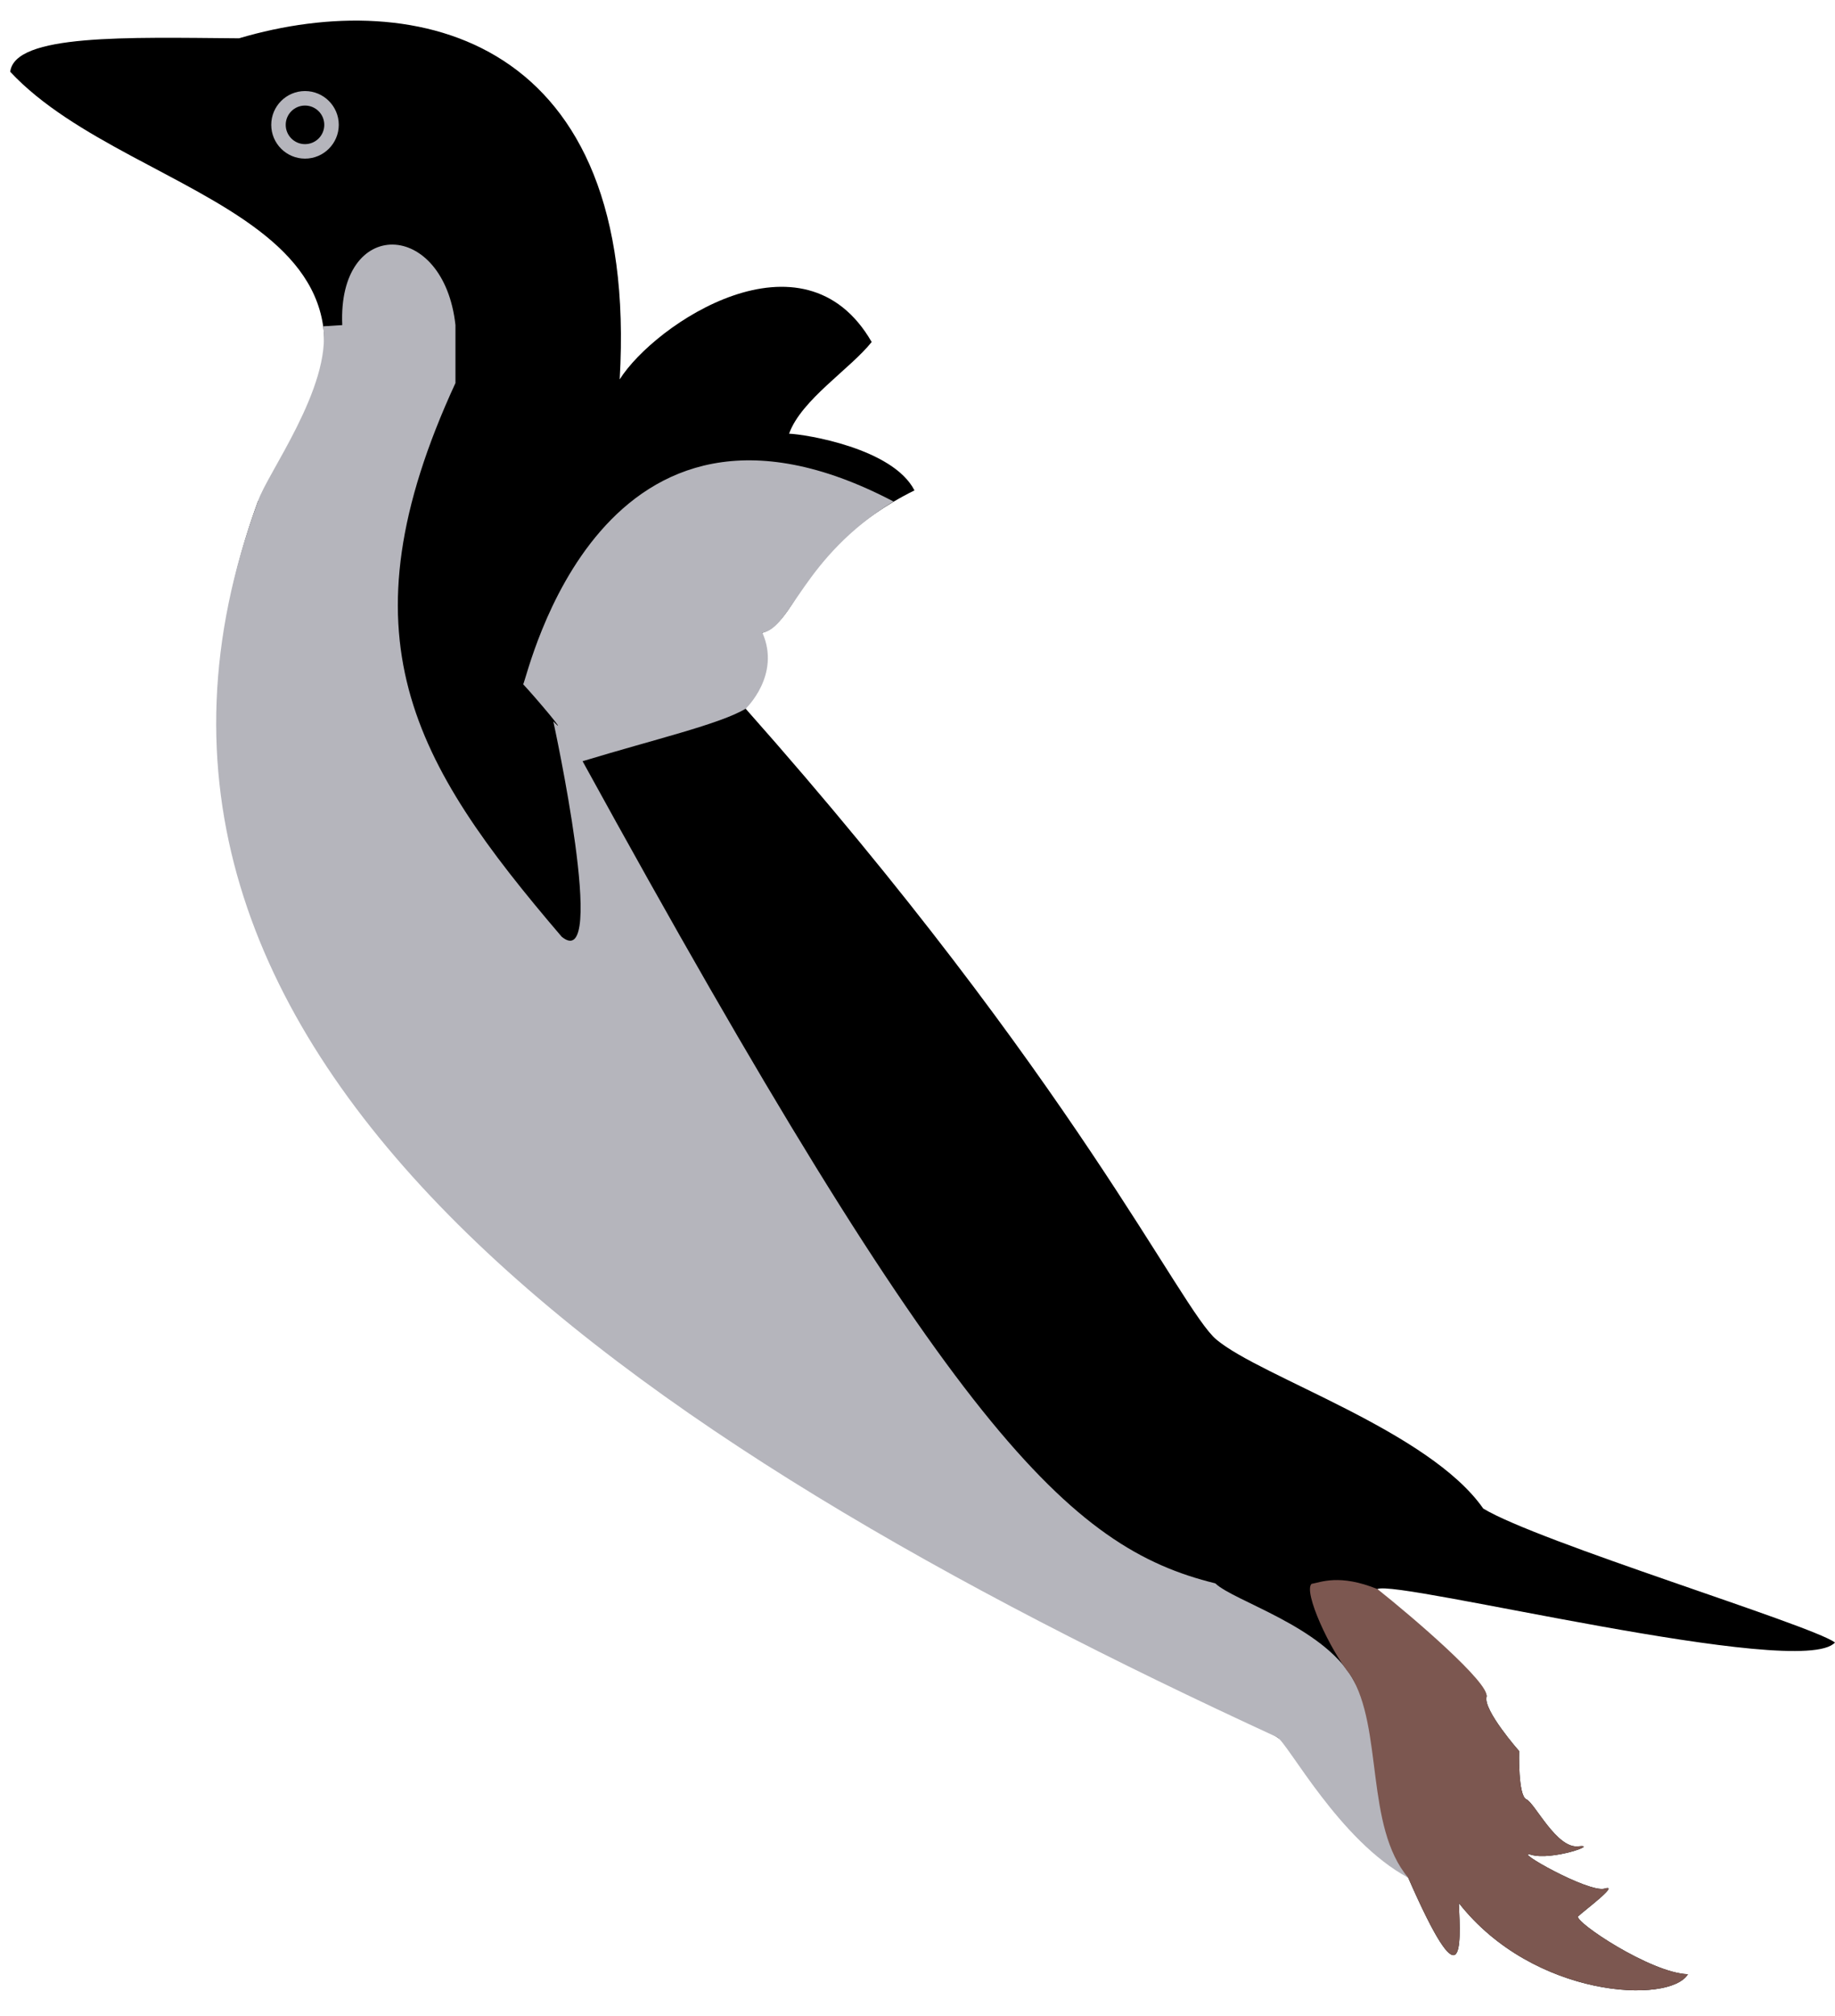<?xml version="1.0" encoding="utf-8"?>
<!-- Generator: Adobe Illustrator 16.0.0, SVG Export Plug-In . SVG Version: 6.00 Build 0)  -->
<!DOCTYPE svg PUBLIC "-//W3C//DTD SVG 1.1//EN" "http://www.w3.org/Graphics/SVG/1.1/DTD/svg11.dtd">
<svg version="1.1" id="Layer_1" xmlns="http://www.w3.org/2000/svg" xmlns:xlink="http://www.w3.org/1999/xlink" x="0px" y="0px"
	 width="157.125px" height="172.5px" viewBox="0 0 157.125 172.5" enable-background="new 0 0 157.125 172.5" xml:space="preserve">
<g>
	<path stroke="#000000" d="M89.797-167.5c-1.851,0-2.838-1.149-3.34-1.834c-0.55-0.745-0.893-1.522-0.893-2.251
		c0-0.891,0.242-1.919,0.576-2.894c0.193-0.564,0.359-1.212,0.359-1.81v-42.264c0-0.541-0.151-1.028-0.315-1.489
		c-0.315-0.88-0.512-1.736-0.512-2.543c0-0.695,0.295-0.958,0.8-1.695c0.485-0.71,1.441-1.221,3.324-1.221h13.393
		c2.701,0,5.207,0.053,7.449,0.816c2.254,0.771,4.231,1.677,5.877,3.023c1.684,1.379,3,2.951,3.916,4.84
		c0.922,1.898,1.389,3.919,1.389,6.087c0,2.739-0.502,5.152-1.492,7.216c-0.998,2.079-2.396,3.803-4.156,5.143
		c-1.703,1.3-3.722,2.288-5.996,2.931c-2.211,0.623-4.61,0.944-7.131,0.944H99.5v18.141c0,0.659,0.127,1.281,0.305,1.849
		c0.301,0.962,0.47,1.889,0.47,2.759c0,0.694-0.304,1.625-0.808,2.362c-0.486,0.711-1.451,1.89-3.334,1.89H89.797z M101.245-202.5
		c2.853,0,4.862-0.52,5.814-1.588c0.705-0.792,1.546-2.579,1.546-6.71c0-2.975-0.578-5.136-1.67-6.062
		c-1.205-1.023-3.071-1.641-5.547-1.641H99.5v16H101.245z"/>
	<path fill="#B5B5BC" stroke="#000000" d="M88.482-176.288v-42.264c0-0.768-0.121-1.487-0.36-2.16
		c-0.241-0.672-0.36-1.296-0.36-1.872c0-0.145,0.156-0.443,0.469-0.9c0.311-0.455,0.875-0.684,1.691-0.684h6.336
		c0.047,0.145,0.096,0.145,0.145,0h6.912c2.494,0,4.763,0.349,6.804,1.044c2.04,0.696,3.791,1.646,5.256,2.845
		c1.464,1.199,2.592,2.616,3.384,4.248s1.188,3.383,1.188,5.256c0,2.447-0.432,4.571-1.295,6.371
		c-0.864,1.801-2.053,3.276-3.564,4.428c-1.512,1.152-3.288,2.017-5.328,2.593c-2.041,0.575-4.236,0.864-6.588,0.864h-5.472v20.16
		c0,0.863,0.119,1.68,0.36,2.447c0.239,0.769,0.359,1.488,0.359,2.16c0,0.145-0.156,0.444-0.468,0.9
		c-0.313,0.457-0.876,0.684-1.692,0.684h-6.336c-0.816,0-1.393-0.227-1.729-0.684c-0.336-0.456-0.504-0.756-0.504-0.9
		c0-0.672,0.133-1.392,0.396-2.16C88.35-174.68,88.482-175.471,88.482-176.288z M97.698-218.624v18.216h3.672
		c3.503,0,5.94-0.768,7.308-2.304c1.368-1.536,2.053-4.224,2.053-8.063c0-3.648-0.793-6.145-2.377-7.488s-3.863-2.016-6.84-2.016
		h-3.6C97.77-219.848,97.698-219.295,97.698-218.624z"/>
	<path stroke="#000000" d="M128.461-167.5c-1.85,0-2.837-1.147-3.34-1.83c-0.551-0.745-0.893-1.522-0.893-2.251
		c0-0.891-0.091-1.919,0.244-2.89c0.191-0.555,0.027-1.217,0.027-1.804v-20.834c0-0.49,0.181-0.951,0.018-1.409
		c-0.316-0.881-0.348-1.761-0.348-2.613c0-0.752,0.437-1.381,0.993-2.094c0.231-0.297,0.595-0.622,1.058-0.885
		c-0.001-0.001,0.014-0.003,0.013-0.004c-1.483-1.349-2.229-2.84-2.229-4.431c0-1.648,0.765-3.157,2.263-4.484
		c1.425-1.265,3.182-1.907,5.215-1.907s3.789,0.642,5.216,1.908c1.497,1.327,2.257,2.836,2.257,4.483
		c0,1.59-0.752,3.081-2.237,4.432c-0.08,0.073-0.161,0.145-0.243,0.213c1.015,0.712,1.468,1.739,1.561,2.165
		c0.225,1.04,0.465,2.529,0.465,4.555v20.833c0,0.658-0.041,1.279,0.137,1.845c0.299,0.958,0.385,1.884,0.385,2.754
		c0,0.727-0.375,1.67-0.927,2.419c-0.505,0.684-1.513,1.829-3.298,1.829H128.461z"/>
	<path fill="#B5B5BC" stroke="#000000" d="M131.609-212.936c1.535,0,2.832,0.468,3.888,1.404c1.056,0.936,1.584,1.932,1.584,2.987
		c0,1.008-0.528,1.992-1.584,2.952c-1.056,0.961-2.353,1.439-3.888,1.439c-1.537,0-2.833-0.479-3.889-1.439
		c-1.056-0.96-1.584-1.944-1.584-2.952c0-1.056,0.528-2.052,1.584-2.987C128.776-212.468,130.072-212.936,131.609-212.936z
		 M133.913-202.641c1.248,0,1.968,0.443,2.16,1.33c0.191,0.887,0.288,2.263,0.288,4.131v20.833c0,0.863,0.119,1.678,0.359,2.444
		c0.24,0.766,0.36,1.483,0.36,2.154c0,0.144-0.169,0.443-0.504,0.898c-0.337,0.455-0.889,0.682-1.655,0.682h-6.336
		c-0.817,0-1.394-0.227-1.729-0.682c-0.336-0.455-0.504-0.755-0.504-0.898c0-0.671,0.131-1.389,0.396-2.154
		c0.264-0.767,0.396-1.558,0.396-2.372v-20.834c0-0.718-0.12-1.413-0.36-2.083c-0.24-0.671-0.359-1.316-0.359-1.939
		c0-0.145,0.167-0.432,0.504-0.862c0.335-0.431,0.887-0.647,1.656-0.647H133.913z"/>
	<path stroke="#000000" d="M165.324-167.5c-1.887,0-2.859-1.18-3.345-1.89c-0.503-0.734-0.815-1.498-0.815-2.195
		c0-0.874-0.04-1.886,0.259-2.841c0.179-0.57,0.077-1.229,0.077-1.79v-13.464c0-2.036,0.092-3.655-0.106-4.812
		c-0.223-1.301-0.397-1.978-0.587-2.315c-0.14-0.252-0.242-0.427-0.354-0.469c-0.352-0.13-0.752-0.197-1.232-0.197
		c-0.86,0-1.91,0.17-2.635,0.521c-0.402,0.195-1.086,0.643-2.086,1.659v19.005c0,0.63,0.376,1.247,0.541,1.833
		c0.265,0.943,0.545,1.852,0.545,2.703c0,0.694-0.24,1.625-0.744,2.362c-0.486,0.711-1.375,1.89-3.198,1.89h-6.336
		c-1.886,0-2.86-1.182-3.345-1.894c-0.502-0.733-0.815-1.498-0.815-2.195c0-0.875-0.032-1.888,0.268-2.845
		c0.178-0.572,0.085-1.232,0.085-1.796v-20.854c0-0.517,0.109-1.001-0.045-1.481c-0.278-0.867-0.327-1.729-0.327-2.56
		c0-0.715,0.384-1.261,0.892-1.964c0.486-0.676,1.489-1.411,3.288-1.411h5.328c0.924,0,1.646,0.123,2.208,0.404
		c1.175-0.464,2.476-0.809,3.883-0.956c1.713-0.181,3.226-0.29,4.493-0.29c2.258,0,4.242,0.19,5.897,0.585
		c1.912,0.455,3.508,1.385,4.74,2.771c1.186,1.333,1.742,3.159,2.246,5.431c0.463,2.079,0.396,4.777,0.396,8.027v12.239
		c0,0.63,0.384,1.247,0.549,1.835c0.265,0.939,0.549,1.849,0.549,2.701c0,0.695-0.238,1.626-0.742,2.363
		c-0.485,0.709-1.371,1.889-3.195,1.889H165.324z"/>
	<path fill="#B5B5BC" stroke="#000000" d="M163.289-171.752c0-0.672,0.119-1.392,0.359-2.16c0.24-0.768,0.359-1.535,0.359-2.304
		v-9.072v-4.392c0-2.16-0.108-3.876-0.326-5.148c-0.218-1.271-0.52-2.256-0.906-2.951s-0.869-1.152-1.449-1.369
		c-0.58-0.215-1.231-0.324-1.956-0.324c-1.161,0-2.236,0.241-3.227,0.721c-0.989,0.48-1.969,1.416-2.935,2.809v19.655
		c0,0.817,0.107,1.608,0.324,2.376c0.215,0.769,0.323,1.488,0.323,2.16c0,0.145-0.156,0.444-0.468,0.9
		c-0.313,0.457-0.854,0.684-1.62,0.684h-6.336c-0.817,0-1.38-0.229-1.692-0.686s-0.468-0.758-0.468-0.902
		c0-0.672,0.119-1.395,0.36-2.164c0.239-0.77,0.359-1.54,0.359-2.31v-20.854c0-0.721-0.107-1.418-0.324-2.092
		c-0.215-0.673-0.323-1.323-0.323-1.949c0-0.144,0.155-0.432,0.468-0.865c0.312-0.433,0.852-0.65,1.62-0.65h5.328
		c0.911,0,1.56,0.266,1.944,0.793c1.247-0.66,2.699-1.076,4.355-1.25c1.656-0.175,3.084-0.262,4.284-0.262
		c2.111,0,3.924,0.18,5.436,0.539c1.513,0.36,2.747,1.08,3.708,2.16c0.96,1.08,1.656,2.592,2.088,4.536s0.648,4.477,0.648,7.597
		v12.239c0,0.817,0.107,1.608,0.324,2.376c0.216,0.769,0.324,1.488,0.324,2.16c0,0.145-0.156,0.444-0.469,0.9
		c-0.313,0.457-0.853,0.684-1.619,0.684h-6.336c-0.817,0-1.381-0.227-1.693-0.684C163.443-171.308,163.289-171.607,163.289-171.752z
		"/>
	<path stroke="#000000" d="M207.1-147.969c-0.959,0-1.818-0.398-2.419-1.122l-1.396-1.697l-0.587-0.297l-0.158-1.119
		c-0.134-1.177,0.742-1.908,1.03-2.148c0.26-0.217,0.56-0.475,0.9-0.771c0.643-0.7,1.479-2.211,1.928-5.456
		c0.293-2.123,0.498-4.425,0.609-6.872c-0.653,0.247-1.33,0.473-2.027,0.678c-1.908,0.556-3.889,0.838-5.89,0.838
		c-2.942,0-5.735-0.55-8.302-1.634c-2.547-1.075-4.805-2.572-6.71-4.449c-1.899-1.874-3.411-4.055-4.491-6.48
		c-1.094-2.453-1.648-5.076-1.648-7.797c0-2.717,0.553-5.351,1.646-7.827c1.081-2.452,2.593-4.646,4.493-6.521
		c1.901-1.875,4.158-3.372,6.71-4.45c2.567-1.085,5.36-1.635,8.303-1.635c1.983,0,3.96,0.257,5.876,0.764
		c1.51,0.399,2.904,0.993,4.161,1.634c0.451-0.158,0.926-0.169,1.411-0.169h6.408c1.854,0,2.824,0.733,3.313,1.408
		c0.51,0.707,0.848,1.287,0.848,2.002c0,0.804-0.104,1.645-0.42,2.529c-0.164,0.461-0.188,0.931-0.188,1.476v22.512
		c0,2.788-0.118,5.441-0.239,7.886c-0.127,2.533-0.505,4.879-1.065,6.973c-0.591,2.198-1.535,4.177-2.778,5.882
		c-1.257,1.721-2.999,3.167-5.166,4.302c-0.153,0.104-0.356,0.227-0.649,0.395c-0.4,0.228-0.849,0.451-1.334,0.668
		c-0.65,0.287-1.306,0.453-1.951,0.493L207.1-147.969z M199.091-198.84c-0.937,0-1.824,0.26-2.714,0.794
		c-0.955,0.573-1.816,1.4-2.563,2.461c-0.789,1.12-1.436,2.483-1.922,4.05c-0.49,1.576-0.738,3.339-0.738,5.239
		c0,1.854,0.248,3.593,0.738,5.165c0.486,1.568,1.133,2.931,1.922,4.052c0.746,1.061,1.607,1.888,2.561,2.459
		c0.892,0.536,1.779,0.796,2.716,0.796s1.824-0.26,2.714-0.795c0.955-0.572,1.816-1.4,2.563-2.46
		c0.787-1.121,1.435-2.484,1.922-4.051c0.49-1.575,0.738-3.313,0.738-5.166c0-1.899-0.248-3.662-0.738-5.239
		c-0.488-1.566-1.135-2.93-1.923-4.052c-0.745-1.059-1.607-1.886-2.561-2.458C200.915-198.58,200.027-198.84,199.091-198.84z"/>
	<path fill="#B5B5BC" stroke="#000000" d="M199.216-204.729c1.823,0,3.611,0.233,5.364,0.697c1.752,0.463,3.3,1.096,4.645,1.896
		c0.432-0.335,0.91-0.505,1.439-0.505h6.408c0.815,0,1.379,0.218,1.691,0.65s0.469,0.722,0.469,0.865
		c0,0.578-0.121,1.203-0.36,1.876c-0.241,0.674-0.36,1.396-0.36,2.164v19.12v3.392c0,2.79-0.061,5.384-0.18,7.787
		c-0.121,2.401-0.444,4.585-0.973,6.554s-1.344,3.708-2.447,5.221c-1.105,1.512-2.641,2.771-4.607,3.779
		c-0.049,0.048-0.241,0.168-0.576,0.36c-0.337,0.191-0.721,0.384-1.152,0.576c-0.432,0.191-0.854,0.299-1.26,0.324
		c-0.408,0.023-0.732-0.108-0.973-0.396l-1.656-2.016c-0.096-0.049,0-0.192,0.289-0.433c0.287-0.24,0.623-0.528,1.008-0.863
		c1.247-1.296,2.088-3.505,2.52-6.625s0.672-6.554,0.721-10.301c-1.394,0.77-2.953,1.406-4.681,1.912
		c-1.728,0.504-3.505,0.758-5.328,0.758c-2.688,0-5.196-0.493-7.524-1.477c-2.328-0.982-4.355-2.328-6.084-4.031
		c-1.728-1.704-3.084-3.66-4.067-5.869c-0.984-2.207-1.476-4.535-1.476-6.983s0.491-4.788,1.476-7.021
		c0.983-2.231,2.34-4.199,4.067-5.903c1.729-1.704,3.756-3.048,6.084-4.032C194.02-204.235,196.527-204.729,199.216-204.729z
		 M199.216-200.84c-1.296,0-2.544,0.359-3.743,1.08c-1.201,0.72-2.258,1.729-3.168,3.023c-0.913,1.297-1.646,2.833-2.197,4.608
		c-0.552,1.776-0.828,3.72-0.828,5.832c0,2.064,0.276,3.985,0.828,5.76c0.552,1.776,1.284,3.312,2.197,4.608
		c0.91,1.296,1.967,2.304,3.168,3.023c1.199,0.721,2.447,1.08,3.743,1.08s2.544-0.359,3.744-1.08
		c1.199-0.72,2.256-1.728,3.168-3.023c0.911-1.297,1.644-2.832,2.196-4.608c0.551-1.774,0.828-3.695,0.828-5.76
		c0-2.112-0.277-4.056-0.828-5.832c-0.553-1.775-1.285-3.312-2.196-4.608c-0.912-1.295-1.969-2.304-3.168-3.023
		C201.76-200.48,200.512-200.84,199.216-200.84z"/>
	<path stroke="#000000" d="M246.107-165.936c-1.395,0-2.664-0.476-3.672-1.375c-0.805-0.719-1.436-1.468-1.875-2.226l-13.701-26.424
		c-0.396-0.672-0.859-1.296-1.375-1.854c-0.723-0.779-1.252-1.457-1.615-2.067l-0.071-0.129c-0.385-0.77-0.509-1.535-0.357-2.347
		c0.126-0.667,0.704-2.143,3.37-2.143h6.336c1.135,0,2.226,0.342,3.156,1.121c0.916,0.764,1.221,1.073,1.397,1.311l0.092,0.105
		l0.071,0.125c0.441,0.827,0.731,1.685,0.861,2.558c0.058,0.391,0.163,0.714,0.315,0.969l7.227,13.762l5.603-13.333l0.059-0.104
		c0.281-0.498,0.475-0.987,0.575-1.456c0.179-0.836,0.452-1.628,0.813-2.354l0.088-0.178l0.121-0.156
		c0.386-0.498,0.805-0.868,1.246-1.31c0.529-0.531,1.48-1.061,3-1.061h4.535c2.773,0,3.212,1.676,3.281,2.223
		c0.086,0.717,0,1.37-0.256,2.055l-0.063,0.143l-0.093,0.143c-0.321,0.538-0.733,1.139-1.26,1.853
		c-0.402,0.547-0.748,1.081-1.029,1.594l-11.435,26.936l-0.027,0.054c-0.401,0.807-1.007,1.569-1.798,2.269
		C248.666-166.384,247.449-165.936,246.107-165.936z"/>
	<path fill="#B5B5BC" stroke="#000000" d="M261.208-197.363l-11.448,26.969c-0.288,0.578-0.732,1.133-1.332,1.663
		c-0.601,0.53-1.332,0.796-2.195,0.796c-0.913,0-1.692-0.289-2.34-0.867c-0.648-0.579-1.142-1.158-1.477-1.736l-13.68-26.389
		c-0.48-0.82-1.033-1.566-1.656-2.242c-0.625-0.674-1.08-1.252-1.368-1.735c-0.192-0.385-0.252-0.771-0.181-1.156
		c0.072-0.385,0.541-0.579,1.404-0.579h6.336c0.672,0,1.297,0.242,1.873,0.725c0.575,0.48,0.936,0.818,1.08,1.011
		c0.334,0.628,0.551,1.267,0.647,1.917c0.095,0.65,0.288,1.217,0.575,1.699l9.145,17.424l7.2-17.135
		c0.384-0.676,0.647-1.35,0.792-2.024s0.359-1.302,0.648-1.881c0.334-0.433,0.695-0.843,1.08-1.229
		c0.383-0.385,0.91-0.578,1.584-0.578h4.535c0.816,0,1.248,0.193,1.297,0.578c0.047,0.386,0,0.772-0.145,1.157
		c-0.288,0.482-0.673,1.049-1.152,1.699C261.951-198.627,261.543-197.988,261.208-197.363z"/>
	<path stroke="#000000" d="M272.314-167.5c-1.85,0-2.836-1.147-3.338-1.83c-0.551-0.743-0.894-1.521-0.894-2.251
		c0-0.89-0.018-1.917,0.317-2.89c0.19-0.555,0.1-1.217,0.1-1.804v-20.834c0-0.482,0.105-0.957-0.057-1.41
		c-0.316-0.884-0.383-1.763-0.383-2.612c0-0.752,0.418-1.381,0.977-2.095c0.23-0.297,0.585-0.621,1.048-0.884
		c-0.001-0.002,0.009-0.003,0.007-0.004c-1.482-1.348-2.23-2.839-2.23-4.431c0-1.649,0.763-3.158,2.261-4.484
		c1.425-1.265,3.18-1.907,5.215-1.907c2.031,0,3.788,0.642,5.215,1.907c1.498,1.328,2.258,2.837,2.258,4.484
		c0,1.59-0.753,3.081-2.238,4.432c-0.08,0.073-0.162,0.145-0.244,0.213c1.016,0.712,1.041,1.739,1.134,2.165
		c0.225,1.04,0.038,2.529,0.038,4.555v20.833c0,0.658,0.386,1.278,0.563,1.844c0.3,0.96,0.6,1.886,0.6,2.755
		c0,0.725-0.269,1.669-0.819,2.418c-0.505,0.684-1.406,1.83-3.193,1.83H272.314z"/>
	<path fill="#B5B5BC" stroke="#000000" d="M275.464-212.936c1.535,0,2.831,0.468,3.888,1.404c1.056,0.936,1.584,1.932,1.584,2.987
		c0,1.008-0.528,1.992-1.584,2.952c-1.057,0.961-2.353,1.439-3.888,1.439c-1.537,0-2.833-0.479-3.888-1.439
		c-1.057-0.96-1.584-1.944-1.584-2.952c0-1.056,0.527-2.052,1.584-2.987C272.631-212.468,273.927-212.936,275.464-212.936z
		 M277.768-202.641c1.248,0,1.968,0.443,2.16,1.33c0.191,0.887,0.288,2.263,0.288,4.131v20.833c0,0.863,0.119,1.678,0.36,2.444
		c0.239,0.766,0.359,1.483,0.359,2.154c0,0.144-0.169,0.443-0.504,0.898c-0.336,0.455-0.889,0.682-1.656,0.682h-6.336
		c-0.816,0-1.393-0.227-1.728-0.682c-0.337-0.455-0.504-0.755-0.504-0.898c0-0.671,0.132-1.389,0.396-2.154
		c0.264-0.767,0.396-1.558,0.396-2.372v-20.834c0-0.718-0.121-1.413-0.36-2.083c-0.24-0.671-0.36-1.316-0.36-1.939
		c0-0.145,0.168-0.432,0.505-0.862c0.335-0.431,0.887-0.647,1.655-0.647H277.768z"/>
	<path stroke="#000000" d="M309.178-167.5c-1.888,0-2.86-1.181-3.345-1.891c-0.503-0.733-0.815-1.497-0.815-2.194
		c0-0.875,0.033-1.886,0.334-2.843c0.176-0.568,0.148-1.227,0.148-1.788v-13.464c0-2.033,0.018-3.653-0.18-4.813
		c-0.223-1.299-0.435-1.976-0.623-2.315c-0.14-0.25-0.26-0.426-0.372-0.468c-0.352-0.13-0.762-0.197-1.24-0.197
		c-0.861,0-1.844,0.17-2.566,0.521c-0.402,0.195-1.019,0.643-2.019,1.66v19.004c0,0.628,0.303,1.246,0.469,1.835
		c0.265,0.942,0.508,1.852,0.508,2.701c0,0.692-0.258,1.624-0.763,2.362c-0.485,0.71-1.392,1.89-3.217,1.89h-6.336
		c-1.886,0-2.859-1.182-3.345-1.894c-0.502-0.734-0.814-1.499-0.814-2.195c0-0.874,0.041-1.886,0.34-2.843
		c0.178-0.574,0.158-1.233,0.158-1.798v-20.854c0-0.517,0.036-1.001-0.118-1.481c-0.278-0.868-0.364-1.729-0.364-2.56
		c0-0.717,0.367-1.263,0.876-1.967c0.484-0.673,1.47-1.408,3.268-1.408h5.328c0.924,0,1.646,0.123,2.208,0.404
		c1.175-0.464,2.476-0.808,3.883-0.956c1.714-0.181,3.226-0.29,4.493-0.29c2.257,0,4.242,0.19,5.898,0.584
		c1.912,0.456,3.507,1.386,4.74,2.772c1.185,1.334,1.814,3.16,2.319,5.43c0.468,2.107,0.469,4.731,0.469,8.028v12.239
		c0,0.628,0.311,1.246,0.477,1.835c0.265,0.942,0.512,1.852,0.512,2.701c0,0.694-0.256,1.625-0.76,2.362
		c-0.487,0.712-1.393,1.89-3.215,1.89H309.178z"/>
	<path fill="#B5B5BC" stroke="#000000" d="M307.143-171.752c0-0.672,0.119-1.392,0.36-2.16c0.239-0.768,0.359-1.535,0.359-2.304
		v-9.072v-4.392c0-2.16-0.109-3.876-0.326-5.148c-0.218-1.271-0.52-2.256-0.906-2.951c-0.388-0.695-0.87-1.152-1.449-1.369
		c-0.581-0.215-1.232-0.324-1.956-0.324c-1.161,0-2.237,0.241-3.227,0.721c-0.99,0.48-1.969,1.416-2.936,2.809v19.655
		c0,0.817,0.108,1.608,0.324,2.376c0.216,0.769,0.324,1.488,0.324,2.16c0,0.145-0.157,0.444-0.469,0.9
		c-0.313,0.457-0.853,0.684-1.62,0.684h-6.336c-0.816,0-1.38-0.229-1.691-0.686c-0.313-0.457-0.468-0.758-0.468-0.902
		c0-0.672,0.119-1.395,0.359-2.164s0.36-1.54,0.36-2.31v-20.854c0-0.721-0.108-1.418-0.324-2.092
		c-0.216-0.673-0.324-1.323-0.324-1.949c0-0.144,0.155-0.432,0.469-0.865c0.312-0.433,0.852-0.65,1.619-0.65h5.328
		c0.911,0,1.56,0.266,1.944,0.793c1.247-0.66,2.7-1.076,4.355-1.25c1.656-0.175,3.084-0.262,4.284-0.262
		c2.112,0,3.924,0.18,5.437,0.539c1.512,0.36,2.747,1.08,3.708,2.16c0.959,1.08,1.655,2.592,2.088,4.536
		c0.432,1.944,0.647,4.477,0.647,7.597v12.239c0,0.817,0.108,1.608,0.324,2.376c0.216,0.769,0.324,1.488,0.324,2.16
		c0,0.145-0.156,0.444-0.468,0.9c-0.313,0.457-0.853,0.684-1.62,0.684h-6.336c-0.817,0-1.381-0.227-1.692-0.684
		C307.298-171.308,307.143-171.607,307.143-171.752z"/>
	<path stroke="#000000" d="M340.714-166.08c-2.074,0-4.295-0.051-6.602-0.811c-1.9-0.626-3.676-0.609-5.278-0.609h-1.009
		c-1.767,0-2.756-1.048-3.275-1.647c-0.62-0.716-0.984-1.633-1.084-2.396l-0.298-3.703c-0.035-0.309-0.074-0.632-0.113-0.833
		c-0.11-0.541-0.073-1.173,0.112-1.82l0.052-0.189l0.084-0.173c0.537-1.067,1.725-1.389,2.796-1.604
		c0.526-0.105,0.979-0.158,1.388-0.158c0.644,0,1.202,0.134,1.664,0.399l0.596,0.298c0.932,0.404,1.669,1.035,2.19,1.877
		c0.037,0.06,0.071,0.114,0.103,0.163c2.467,1.188,4.337,2.066,5.563,2.611c1.058,0.47,2.104,0.708,3.112,0.708
		c1.425,0,2.622-0.345,3.658-1.055c0.292-0.2,1.182-0.81,1.182-3.21c0-0.912-0.14-1.639-0.416-2.159
		c-0.283-0.536-0.68-0.977-1.212-1.348c-0.645-0.448-1.423-0.841-2.313-1.166c-0.987-0.358-2.114-0.703-3.345-1.022
		c-1.604-0.425-3.304-0.844-5.059-1.247c-1.905-0.437-3.679-1.042-5.27-1.798c-1.733-0.823-3.183-1.957-4.307-3.37
		c-1.221-1.533-1.839-3.587-1.839-6.104c0-2.293,0.702-4.206,2.087-5.687c1.244-1.331,2.825-2.352,4.701-3.034
		c1.735-0.63,3.627-1.054,5.625-1.261c1.92-0.199,3.722-0.3,5.354-0.3c1.896,0,3.731,0.184,5.453,0.547
		c1.498,0.318,3.069,0.708,4.68,1.159c0.011-0.001,0.022-0.002,0.034-0.004c0.3-0.029,0.652-0.046,1.065-0.046
		c0.626,0,2.529,0,3.445,1.421c0.397,0.621,0.643,1.125,0.643,1.731l0.071,4.068c0,0.688-0.254,1.335-0.775,2.012
		c-0.96,1.248-2.676,1.248-3.24,1.248c-1.744,0-2.999-0.53-3.729-1.577c-0.104-0.148-0.201-0.285-0.289-0.415
		c-1.471-0.737-2.763-1.304-3.848-1.687c-1.076-0.377-2.186-0.569-3.295-0.569c-1.714,0-3.022,0.281-3.89,0.837
		c-0.218,0.139-0.878,0.562-0.878,2.347c0,1.205,0.473,1.646,0.983,1.942c1.165,0.678,2.66,1.264,4.446,1.742
		c1.676,0.466,3.474,0.862,5.362,1.184c2.097,0.359,4.074,0.906,5.877,1.626c1.981,0.795,3.647,1.977,4.957,3.514
		c1.416,1.661,2.134,3.938,2.134,6.769c0,2.195-0.526,4.15-1.563,5.812c-1.001,1.601-2.379,2.953-4.096,4.022
		c-1.65,1.027-3.58,1.791-5.735,2.27C345.3-166.314,343.059-166.08,340.714-166.08z"/>
	<path fill="#B5B5BC" stroke="#000000" d="M356.895-178.88c0,1.825-0.421,3.409-1.26,4.752c-0.841,1.345-1.992,2.473-3.456,3.384
		c-1.465,0.912-3.168,1.584-5.112,2.016c-1.944,0.433-4.021,0.648-6.228,0.648c-1.872,0-3.864-0.349-5.977-1.044
		c-2.112-0.696-4.08-1.044-5.903-1.044h-1.009c-0.816,0-1.403-0.207-1.764-0.623s-0.564-0.809-0.612-1.177l-0.288-3.524
		c-0.048-0.435-0.097-0.771-0.144-1.012c-0.049-0.24-0.024-0.527,0.072-0.864c0.096-0.19,0.563-0.371,1.403-0.54
		c0.84-0.168,1.404-0.154,1.692,0.036l0.72,0.36c0.576,0.24,1.02,0.611,1.332,1.115c0.312,0.504,0.516,0.756,0.612,0.756
		c2.639,1.273,4.619,2.205,5.939,2.792s2.629,0.881,3.925,0.881c1.823,0,3.42-0.468,4.788-1.404c1.367-0.937,2.052-2.556,2.052-4.86
		c0-1.247-0.216-2.279-0.648-3.096c-0.432-0.815-1.044-1.5-1.836-2.052s-1.717-1.02-2.771-1.404
		c-1.057-0.384-2.232-0.743-3.528-1.079c-1.633-0.433-3.337-0.853-5.112-1.261c-1.776-0.407-3.396-0.96-4.859-1.655
		c-1.465-0.695-2.664-1.632-3.601-2.809c-0.936-1.176-1.403-2.796-1.403-4.859c0-1.775,0.515-3.216,1.548-4.32
		c1.031-1.104,2.34-1.944,3.924-2.521c1.584-0.575,3.3-0.96,5.147-1.151s3.564-0.289,5.148-0.289c1.775,0,3.456,0.17,5.04,0.504
		c1.584,0.337,3.215,0.746,4.896,1.225c0.048,0,0.191-0.012,0.433-0.036c0.239-0.023,0.527-0.036,0.864-0.036
		c0.959,0,1.548,0.169,1.764,0.504c0.216,0.337,0.324,0.553,0.324,0.648l0.071,4.104c0,0.193-0.12,0.445-0.359,0.756
		c-0.241,0.313-0.792,0.469-1.656,0.469c-1.057,0-1.753-0.24-2.088-0.721c-0.337-0.479-0.504-0.743-0.504-0.791
		c-1.776-0.912-3.313-1.596-4.608-2.053c-1.296-0.455-2.616-0.684-3.96-0.684c-2.112,0-3.769,0.385-4.968,1.152
		c-1.2,0.768-1.8,2.112-1.8,4.031c0,1.682,0.659,2.905,1.979,3.672c1.32,0.769,2.964,1.417,4.933,1.944
		c1.728,0.48,3.575,0.889,5.544,1.224c1.968,0.337,3.791,0.841,5.472,1.512c1.68,0.674,3.071,1.656,4.176,2.953
		C356.342-183.057,356.895-181.231,356.895-178.88z"/>
	<path stroke="#000000" d="M380.601-166.08c-2.642,0-5.157-0.37-7.477-1.1c-2.335-0.735-4.406-1.754-6.156-3.027
		c-1.784-1.298-3.229-2.816-4.297-4.513c-1.135-1.804-1.71-3.736-1.71-5.744c0-2.007,0.575-3.939,1.71-5.745
		c1.074-1.704,2.524-3.214,4.313-4.488c1.751-1.246,3.817-2.247,6.142-2.979c1.73-0.544,3.57-0.889,5.491-1.028
		c-0.906-1.759-1.531-2.703-1.928-3.208c-0.505-0.641-1.075-0.928-1.848-0.928c-0.636,0-1.17,0.091-1.589,0.271
		c-0.267,0.114-0.692,0.335-1.317,0.759c-0.175,0.479-0.482,0.939-0.935,1.406c-0.512,0.593-1.258,0.916-2.123,0.916
		c-0.084,0-0.171-0.003-0.261-0.009c-0.438-0.028-0.886-0.09-1.319-0.183c-0.488-0.104-1.046-0.302-1.709-0.604l-0.85-0.388
		l-1.186-4.284c-0.189-0.655-0.208-1.143-0.048-1.777c0.222-0.888,0.983-1.768,3.344-1.768h0.347c0.929-1,1.888-1.001,2.856-1.354
		c1.294-0.47,2.859-0.786,4.789-0.786c2.784,0,5.159,0.267,7.059,0.88c1.958,0.637,3.648,1.548,5.024,2.755
		c1.344,1.181,2.495,2.622,3.422,4.309c0.835,1.524,1.706,3.286,2.59,5.249l7.56,16.698c0.34,0.848,0.696,1.482,1.096,1.972
		c0.613,0.753,1.13,1.54,1.533,2.344l0.067,0.134l0.047,0.143c0.238,0.729,0.071,1.79-0.101,2.342
		c-0.282,0.904-1.11,2.315-3.457,2.315h-5.328c-0.967,0-1.788-0.544-2.443-0.958c-1.258,0.623-2.701,1.021-4.308,1.52
		C385.398-166.258,383.044-166.08,380.601-166.08z M380.601-186.889c-1.791,0-3.285,0.588-4.569,1.797
		c-1.248,1.176-1.854,2.689-1.854,4.628c0,1.987,0.606,3.524,1.854,4.699c1.283,1.209,2.778,1.797,4.569,1.797
		c2.455,0,4.345-1.141,5.919-3.582c-0.157-0.375-0.276-0.667-0.361-0.878c0,0-3.706-8.132-3.741-8.206
		C381.806-186.803,381.197-186.889,380.601-186.889z"/>
	<path fill="#B5B5BC" stroke="#000000" d="M380.726-192.775c0.335,0,0.695,0,1.08,0c0.384,0,0.743,0.024,1.08,0.071
		c-0.529-0.047-0.841-0.132-0.937-0.252c-0.097-0.119-0.192-0.228-0.288-0.323c-1.296-2.783-2.388-4.74-3.275-5.869
		c-0.889-1.127-2.028-1.691-3.42-1.691c-0.913,0-1.705,0.145-2.376,0.432c-0.673,0.288-1.488,0.792-2.448,1.512
		c0.096-0.047,0.119,0.049,0.072,0.289c-0.049,0.24-0.241,0.528-0.576,0.863c-0.145,0.192-0.396,0.277-0.756,0.252
		c-0.36-0.023-0.709-0.072-1.044-0.144c-0.337-0.072-0.769-0.228-1.296-0.468l-0.937-3.385c-0.097-0.335-0.108-0.647-0.036-0.936
		s0.54-0.432,1.404-0.432h0.792c-0.192,0.096-0.36,0.191-0.504,0.287c0.096-0.047,0.191-0.096,0.288-0.144
		c0.096-0.048,0.167-0.096,0.216-0.144c0.335-0.048,0.491-0.084,0.468-0.108c-0.024-0.024-0.18,0.013-0.468,0.108
		c1.008-0.48,2.039-0.912,3.096-1.297c1.056-0.383,2.424-0.576,4.104-0.576c2.592,0,4.739,0.277,6.443,0.828
		c1.703,0.553,3.144,1.345,4.32,2.377c1.176,1.032,2.171,2.292,2.988,3.779c0.815,1.488,1.655,3.193,2.52,5.112l7.561,16.704
		c0.383,0.961,0.839,1.764,1.367,2.412c0.528,0.647,0.96,1.309,1.297,1.979c0.047,0.144,0.011,0.409-0.108,0.792
		c-0.12,0.385-0.637,0.576-1.548,0.576h-5.328c-0.624,0-1.104-0.119-1.44-0.359s-0.601-0.456-0.792-0.648
		c-1.393,0.816-3.096,1.535-5.111,2.16c-2.017,0.623-4.152,0.936-6.408,0.936c-2.448,0-4.741-0.336-6.876-1.008
		c-2.137-0.673-3.996-1.584-5.58-2.736s-2.844-2.471-3.78-3.96c-0.936-1.487-1.403-3.048-1.403-4.68s0.468-3.192,1.403-4.681
		c0.937-1.486,2.196-2.795,3.78-3.924c1.584-1.127,3.443-2.027,5.58-2.699C375.984-192.439,378.277-192.775,380.726-192.775z
		 M380.726-188.889c-2.304,0-4.284,0.781-5.94,2.341c-1.655,1.56-2.483,3.589-2.483,6.084c0,2.544,0.828,4.597,2.483,6.155
		c1.656,1.561,3.637,2.341,5.94,2.341c3.264,0,5.879-1.632,7.848-4.896c0.191-0.385,0.191-0.804,0-1.261
		c-0.192-0.456-0.336-0.804-0.432-1.044l-3.672-8.064c-0.337-0.72-0.48-1.055-0.433-1.008
		C382.933-188.672,381.829-188.889,380.726-188.889z"/>
	<path stroke="#000000" d="M414.944-167.5c-1.793,0-2.768-1.15-3.27-1.835c-0.549-0.745-0.891-1.522-0.891-2.25
		c0-0.89,0.132-1.919,0.466-2.894c0.194-0.564,0.25-1.212,0.25-1.81V-196.5h-2.315c-0.776,0-2.595-0.27-3.268-1.779
		c-0.208-0.467-0.455-1.566,0.235-2.771l0.08-0.195l1.674-2.501l0.492-0.073c1.208-0.573,2.167-0.68,3.018-0.68h0.084v-8.436
		c0-2.738,0.516-5.125,1.458-7.092c0.934-1.948,2.149-3.561,3.577-4.792c1.42-1.224,3.015-2.128,4.725-2.688
		c1.657-0.544,3.289-0.82,4.84-0.82c2.98,0,5.555,0.516,7.646,1.533c2.212,1.078,3.799,2.524,4.719,4.299
		c0.266,0.535,0.472,1.087,0.625,1.669c0.177,0.677,0.272,2.001-1.06,3.331l-2.101,2.025l-0.064,0.053
		c-0.893,0.729-1.803,1.098-2.704,1.098c-1.508,0-2.758-0.766-3.519-2.155c-0.382-0.695-0.634-1.164-0.756-1.402
		c-0.801-1.343-1.344-1.956-1.659-2.235c-0.322-0.285-0.483-0.334-0.485-0.335c-0.377,0.009-1.026,0.405-1.368,0.737
		c-0.17,0.165-0.873,0.901-0.873,3.391v11.82h2.219c0.136,0,0.288-0.367,0.459-0.463c0.513-0.283,1.112-0.435,1.888-0.449
		l0.586-0.088h0.125c0.775,0,2.59-0.074,3.265,1.433c0.377,0.854,0.265,1.791-0.305,2.646l-1.587,2.225l0.176,0.212l-1.164,1.168
		l-1.421,2.006l-0.688-0.856c-0.388,0.1-0.797,0.168-1.228,0.168h-0.576c-0.361,0-0.748-0.036-1.748-0.166v20.307
		c0,0.659,0.236,1.281,0.414,1.848c0.301,0.964,0.524,1.891,0.524,2.76c0,0.694-0.275,1.625-0.779,2.362
		c-0.485,0.71-1.423,1.89-3.307,1.89H414.944z"/>
	<path fill="#B5B5BC" stroke="#000000" d="M422.917-202.855h4.824c0.096,0,0.108,0,0.036,0s-0.061-0.072,0.036-0.217
		c0.096-0.096,0.252-0.203,0.468-0.324c0.216-0.119,0.563-0.18,1.044-0.18l0.576-0.072c0.864,0,1.343,0.108,1.439,0.324
		c0.096,0.217,0.048,0.469-0.144,0.756l-2.448,3.457c0.096-0.096-0.048-0.024-0.432,0.215c-0.385,0.241-0.841,0.36-1.368,0.36
		h-0.576c-1.104,0-1.561-0.167-1.368-0.504h-2.088v22.681c0,0.863,0.119,1.68,0.36,2.447c0.239,0.769,0.359,1.488,0.359,2.16
		c0,0.145-0.156,0.444-0.468,0.9c-0.313,0.457-0.876,0.684-1.691,0.684h-6.408c-0.769,0-1.321-0.227-1.656-0.684
		c-0.336-0.456-0.504-0.756-0.504-0.9c0-0.672,0.132-1.392,0.396-2.16c0.264-0.768,0.396-1.559,0.396-2.376v-22.752h-4.392
		c-0.864,0-1.345-0.108-1.44-0.323c-0.097-0.217-0.049-0.492,0.144-0.828l1.368-2.017c0.911-0.433,1.632-0.647,2.16-0.647h2.16
		v-10.08c0-2.448,0.407-4.523,1.224-6.229c0.816-1.703,1.836-3.084,3.061-4.141c1.224-1.055,2.567-1.822,4.032-2.303
		c1.463-0.48,2.867-0.721,4.212-0.721c2.688,0,4.943,0.444,6.768,1.332c1.823,0.889,3.096,2.028,3.816,3.42
		c0.191,0.385,0.348,0.805,0.468,1.26c0.119,0.457-0.061,0.926-0.54,1.404l-2.016,1.944c-0.529,0.432-1.009,0.647-1.44,0.647
		c-0.769,0-1.356-0.371-1.764-1.115c-0.409-0.744-0.661-1.212-0.756-1.404c-0.769-1.296-1.465-2.22-2.089-2.771
		s-1.2-0.828-1.728-0.828c-0.912,0-1.813,0.432-2.7,1.295c-0.889,0.865-1.332,2.473-1.332,4.824V-202.855z"/>
	<path stroke="#000000" d="M452.384-166.08c-2.642,0-5.157-0.37-7.477-1.1c-2.335-0.735-4.406-1.754-6.156-3.027
		c-1.784-1.298-3.229-2.816-4.297-4.513c-1.135-1.804-1.71-3.736-1.71-5.744c0-2.007,0.575-3.939,1.71-5.745
		c1.074-1.704,2.524-3.214,4.313-4.488c1.751-1.246,3.817-2.247,6.142-2.979c1.73-0.544,3.57-0.889,5.491-1.028
		c-0.906-1.759-1.531-2.703-1.928-3.208c-0.505-0.641-1.075-0.928-1.848-0.928c-0.636,0-1.17,0.091-1.589,0.271
		c-0.267,0.114-0.692,0.335-1.317,0.759c-0.175,0.479-0.482,0.939-0.935,1.406c-0.512,0.593-1.258,0.916-2.123,0.916
		c-0.084,0-0.171-0.003-0.261-0.009c-0.438-0.028-0.886-0.09-1.319-0.183c-0.488-0.104-1.046-0.302-1.709-0.604l-0.85-0.388
		l-1.186-4.284c-0.189-0.655-0.208-1.143-0.048-1.777c0.222-0.888,0.983-1.768,3.344-1.768h0.347c0.929-1,1.888-1.001,2.856-1.354
		c1.294-0.47,2.859-0.786,4.789-0.786c2.784,0,5.159,0.267,7.059,0.88c1.958,0.637,3.648,1.548,5.024,2.755
		c1.344,1.181,2.495,2.622,3.422,4.309c0.835,1.524,1.706,3.286,2.59,5.249l7.56,16.698c0.34,0.848,0.696,1.482,1.096,1.972
		c0.613,0.753,1.13,1.54,1.533,2.344l0.067,0.134l0.047,0.143c0.238,0.729,0.071,1.79-0.101,2.342
		c-0.282,0.904-1.11,2.315-3.457,2.315h-5.328c-0.967,0-1.788-0.544-2.443-0.958c-1.258,0.623-2.701,1.021-4.308,1.52
		C457.182-166.258,454.827-166.08,452.384-166.08z M452.384-186.889c-1.791,0-3.285,0.588-4.569,1.797
		c-1.248,1.176-1.854,2.689-1.854,4.628c0,1.987,0.606,3.524,1.854,4.699c1.283,1.209,2.778,1.797,4.569,1.797
		c2.455,0,4.345-1.141,5.919-3.582c-0.157-0.375-0.276-0.667-0.361-0.878c0,0-3.706-8.132-3.741-8.206
		C453.589-186.803,452.98-186.889,452.384-186.889z"/>
	<path fill="#B5B5BC" stroke="#000000" d="M452.509-192.775c0.335,0,0.695,0,1.08,0c0.384,0,0.743,0.024,1.08,0.071
		c-0.529-0.047-0.841-0.132-0.937-0.252c-0.097-0.119-0.192-0.228-0.288-0.323c-1.296-2.783-2.388-4.74-3.275-5.869
		c-0.889-1.127-2.028-1.691-3.42-1.691c-0.913,0-1.705,0.145-2.376,0.432c-0.673,0.288-1.488,0.792-2.448,1.512
		c0.096-0.047,0.119,0.049,0.072,0.289c-0.049,0.24-0.241,0.528-0.576,0.863c-0.145,0.192-0.396,0.277-0.756,0.252
		c-0.36-0.023-0.709-0.072-1.044-0.144c-0.337-0.072-0.769-0.228-1.296-0.468l-0.937-3.385c-0.097-0.335-0.108-0.647-0.036-0.936
		s0.54-0.432,1.404-0.432h0.792c-0.192,0.096-0.36,0.191-0.504,0.287c0.096-0.047,0.191-0.096,0.288-0.144
		c0.096-0.048,0.167-0.096,0.216-0.144c0.335-0.048,0.491-0.084,0.468-0.108c-0.024-0.024-0.18,0.013-0.468,0.108
		c1.008-0.48,2.039-0.912,3.096-1.297c1.056-0.383,2.424-0.576,4.104-0.576c2.592,0,4.739,0.277,6.443,0.828
		c1.703,0.553,3.144,1.345,4.32,2.377c1.176,1.032,2.171,2.292,2.988,3.779c0.815,1.488,1.655,3.193,2.52,5.112l7.561,16.704
		c0.383,0.961,0.839,1.764,1.367,2.412c0.528,0.647,0.96,1.309,1.297,1.979c0.047,0.144,0.011,0.409-0.108,0.792
		c-0.12,0.385-0.637,0.576-1.548,0.576h-5.328c-0.624,0-1.104-0.119-1.44-0.359s-0.601-0.456-0.792-0.648
		c-1.393,0.816-3.096,1.535-5.111,2.16c-2.017,0.623-4.152,0.936-6.408,0.936c-2.448,0-4.741-0.336-6.876-1.008
		c-2.137-0.673-3.996-1.584-5.58-2.736s-2.844-2.471-3.78-3.96c-0.936-1.487-1.403-3.048-1.403-4.68s0.468-3.192,1.403-4.681
		c0.937-1.486,2.196-2.795,3.78-3.924c1.584-1.127,3.443-2.027,5.58-2.699C447.768-192.439,450.061-192.775,452.509-192.775z
		 M452.509-188.889c-2.304,0-4.284,0.781-5.94,2.341c-1.655,1.56-2.483,3.589-2.483,6.084c0,2.544,0.828,4.597,2.483,6.155
		c1.656,1.561,3.637,2.341,5.94,2.341c3.264,0,5.879-1.632,7.848-4.896c0.191-0.385,0.191-0.804,0-1.261
		c-0.192-0.456-0.336-0.804-0.432-1.044l-3.672-8.064c-0.337-0.72-0.48-1.055-0.433-1.008
		C454.716-188.672,453.612-188.889,452.509-188.889z"/>
	<path stroke="#000000" d="M481.672-167.5c-1.848,0-2.833-1.153-3.333-1.84c-0.545-0.744-0.885-1.521-0.885-2.245
		c0-0.875,0.315-1.886,0.614-2.843c0.178-0.57,0.432-1.229,0.432-1.788v-20.808c0-0.525-0.242-1.007-0.398-1.433
		c-0.32-0.86-0.566-1.737-0.566-2.601c0-0.695,0.273-1.222,0.78-1.96c0.485-0.709,1.42-1.483,3.311-1.483h5.369
		c0.322,0,0.634-0.042,0.933,0.014c0.634-0.426,1.47-0.896,2.542-1.358c1.302-0.563,2.586-0.866,3.816-0.866
		c1.684,0,3.244,0.217,4.64,0.662c1.557,0.499,2.665,1.124,3.392,1.922c0.485,0.485,0.848,1.016,1.047,1.558
		c0.176,0.487,0.442,1.737-0.826,3.002l-1.544,1.473c-0.832,0.832-1.744,1.271-2.676,1.271c-1.172,0-2.201-0.586-2.824-1.607
		c-0.059-0.097-0.108-0.178-0.149-0.244c-0.065-0.061-0.114-0.1-0.147-0.124c-0.105-0.012-0.399-0.04-0.982-0.04
		c-0.256,0-0.604,0.058-1.156,0.56c-0.298,0.271-1.559,0.97-1.559,2.664v19.328c0,0.631,0.029,1.248,0.194,1.832
		c0.265,0.943,0.371,1.852,0.371,2.704c0,0.689-0.322,1.618-0.821,2.355c-0.485,0.715-1.458,1.896-3.279,1.896H481.672z"/>
	<path fill="#B5B5BC" stroke="#000000" d="M494.411-204.729c1.487,0,2.832,0.193,4.032,0.576c1.199,0.385,2.04,0.841,2.521,1.368
		c0.335,0.337,0.551,0.637,0.647,0.9c0.096,0.265-0.024,0.564-0.36,0.899l-1.512,1.44c-0.48,0.48-0.912,0.72-1.296,0.72
		c-0.48,0-0.853-0.216-1.116-0.648c-0.264-0.432-0.372-0.6-0.324-0.504c-0.385-0.383-0.72-0.623-1.008-0.719
		s-0.84-0.145-1.655-0.145c-0.913,0-1.765,0.359-2.557,1.08c-0.792,0.72-1.548,1.969-2.268,3.744v19.728
		c0,0.817,0.107,1.608,0.324,2.376c0.216,0.769,0.323,1.488,0.323,2.16c0,0.145-0.155,0.444-0.464,0.9
		c-0.311,0.457-0.847,0.684-1.609,0.684h-6.293c-0.812,0-1.384-0.227-1.717-0.684c-0.334-0.456-0.501-0.756-0.501-0.9
		c0-0.672,0.119-1.392,0.36-2.16c0.239-0.768,0.36-1.535,0.36-2.304v-20.808c0-0.768-0.121-1.477-0.36-2.125
		c-0.241-0.647-0.36-1.283-0.36-1.908c0-0.144,0.156-0.442,0.47-0.899c0.313-0.456,0.88-0.685,1.702-0.685h5.369
		c0.532,0,0.992,0.121,1.379,0.361l0.508-0.505c0.531-0.384,1.324-0.804,2.381-1.26C492.442-204.5,493.45-204.729,494.411-204.729z"
		/>
	<path stroke="#000000" d="M510.125-167.5c-1.849,0-2.836-1.147-3.338-1.83c-0.551-0.743-0.894-1.521-0.894-2.251
		c0-0.89,0.077-1.917,0.412-2.89c0.19-0.555,0.194-1.217,0.194-1.804v-20.834c0-0.482,0.011-0.957-0.151-1.41
		c-0.316-0.884-0.431-1.763-0.431-2.612c0-0.752,0.396-1.381,0.953-2.095c0.23-0.297,0.573-0.621,1.036-0.884
		c-0.002-0.002,0.003-0.003,0.002-0.004c-1.484-1.348-2.234-2.839-2.234-4.431c0-1.649,0.762-3.158,2.26-4.484
		c1.424-1.265,3.181-1.907,5.214-1.907s3.787,0.642,5.215,1.907c1.498,1.328,2.258,2.837,2.258,4.484
		c0,1.59-0.753,3.081-2.238,4.432c-0.08,0.073-0.161,0.145-0.244,0.213c1.016,0.712,1.137,1.739,1.229,2.165
		c0.225,1.04,0.133,2.529,0.133,4.555v20.833c0,0.658,0.291,1.278,0.469,1.844c0.301,0.96,0.552,1.886,0.552,2.755
		c0,0.725-0.291,1.669-0.843,2.418c-0.504,0.684-1.43,1.83-3.217,1.83H510.125z"/>
	<path fill="#B5B5BC" stroke="#000000" d="M513.274-212.936c1.535,0,2.831,0.468,3.888,1.404c1.056,0.936,1.584,1.932,1.584,2.987
		c0,1.008-0.528,1.992-1.584,2.952c-1.057,0.961-2.353,1.439-3.888,1.439c-1.537,0-2.833-0.479-3.888-1.439
		c-1.057-0.96-1.584-1.944-1.584-2.952c0-1.056,0.527-2.052,1.584-2.987C510.441-212.468,511.737-212.936,513.274-212.936z
		 M515.578-202.641c1.248,0,1.968,0.443,2.16,1.33c0.191,0.887,0.288,2.263,0.288,4.131v20.833c0,0.863,0.119,1.678,0.36,2.444
		c0.239,0.766,0.359,1.483,0.359,2.154c0,0.144-0.169,0.443-0.504,0.898c-0.336,0.455-0.889,0.682-1.656,0.682h-6.336
		c-0.816,0-1.393-0.227-1.728-0.682c-0.337-0.455-0.504-0.755-0.504-0.898c0-0.671,0.132-1.389,0.396-2.154
		c0.264-0.767,0.396-1.558,0.396-2.372v-20.834c0-0.718-0.121-1.413-0.36-2.083c-0.24-0.671-0.36-1.316-0.36-1.939
		c0-0.145,0.168-0.432,0.505-0.862c0.335-0.431,0.887-0.647,1.655-0.647H515.578z"/>
</g>
<g>
	<path stroke="#000000" d="M245.132-78.912c-0.232,0-0.47-0.018-0.71-0.055c-0.704-0.141-1.303,0.009-1.875-0.231
		c-0.405-0.171-0.813-0.302-1.158-0.302H222.97c-0.268,0-0.541,0-0.816,0h-6.804c-1.851,0-2.838-1.115-3.341-1.801
		c-0.549-0.744-0.891-1.503-0.891-2.231c0-0.895-0.036-1.915,0.3-2.888c0.189-0.557,0.082-1.214,0.082-1.804v-42.32
		c0-0.534,0.123-1.037-0.039-1.492c-0.316-0.882-0.374-1.739-0.374-2.546c0-0.697,0.365-0.96,0.871-1.697
		c0.481-0.707,1.506-1.221,3.392-1.221h21.161c0.316-1,0.683-0.735,1.063-0.896c0.567-0.236,1.127-0.584,1.671-0.708l0.138-0.108
		c0.24-0.037,0.478-0.097,0.714-0.097c0.834,0,1.64,0.201,2.396,0.642c0.403,0.236,1.601,0.927,1.879,2.205l0.922,3.541
		c0.422,1.544-0.36,2.95-1.952,3.479c-0.65,0.217-1.095,0.344-1.425,0.412c-0.311,0.072-0.746,0.009-1.727,0.009
		c-1.185,0-2.166-0.479-2.767-1.479H225.5v16h6.702c0.234,0,0.539-0.271,1.053-0.501c0.565-0.25,1.164-0.416,1.784-0.543
		l0.075-0.003l0.076-0.004c0.256-0.032,0.5-0.044,0.733-0.044c0.977,0,1.829,0.264,2.533,0.781c1.432,1.058,1.497,2.27,1.409,2.897
		l-0.351,3.523c-0.122,1.346-1.049,2.391-2.478,2.775c-0.688,0.186-1.167,0.304-1.432,0.355c-0.374,0.076-0.924,0.109-1.825,0.109
		c-1.221,0-1.933-0.485-2.315-0.901c-0.129-0.14-0.24-0.446-0.335-0.446H225.5v18.205c0,0.079-0.372,0.795-0.367,0.795h17.307
		c0.599-1,1.547-1.573,2.683-1.573c0.805,0,1.336-0.105,1.722-0.029c0.333,0.066,0.783,0.128,1.465,0.354
		c1.592,0.531,2.373,1.904,1.947,3.469l-0.948,3.626l-0.021,0.059c-0.332,0.987-1.162,1.602-1.758,1.98
		C246.789-79.145,245.983-78.912,245.132-78.912z"/>
	<path fill="#B5B5BC" stroke="#000000" d="M223.251-108.52v20.225c0,0.385,0.036,0.771,0.107,1.156
		c0.072,0.385,0.132,0.746,0.181,1.082h20.16c0.239,0,0.335-0.011,0.287-0.035c-0.048-0.023-0.048-0.155,0-0.396
		c0.191-0.576,0.612-0.863,1.261-0.863c0.647,0,1.091,0.024,1.332,0.072c0.239,0.048,0.647,0.168,1.224,0.359
		c0.576,0.192,0.792,0.553,0.648,1.08l-0.937,3.6c-0.097,0.288-0.408,0.6-0.936,0.936c-0.529,0.336-1.105,0.457-1.729,0.361
		c-0.48-0.098-0.948-0.241-1.404-0.433c-0.456-0.192-0.708-0.337-0.756-0.433c-0.048-0.191-0.036-0.3,0.036-0.323
		c0.072-0.024,0.036-0.036-0.107-0.036h-19.729c-0.192,0.047-0.396,0.072-0.612,0.072c-0.216,0-0.349,0-0.396,0h-6.408
		c-0.816,0-1.393-0.229-1.728-0.686c-0.337-0.457-0.504-0.757-0.504-0.9c0-0.674,0.131-1.394,0.396-2.162
		c0.264-0.77,0.396-1.563,0.396-2.38v-42.32c0-0.77-0.121-1.491-0.36-2.163c-0.241-0.674-0.36-1.297-0.36-1.875
		c0-0.144,0.155-0.443,0.469-0.9c0.312-0.457,0.875-0.686,1.691-0.686h22.104c0.335-0.047,0.432-0.072,0.288-0.072
		c-0.145,0-0.192-0.072-0.145-0.216c0.047-0.096,0.3-0.239,0.756-0.433c0.456-0.19,0.9-0.334,1.332-0.432
		c0.623-0.096,1.225,0.025,1.8,0.36c0.576,0.337,0.888,0.647,0.937,0.937l0.936,3.6c0.145,0.529-0.071,0.889-0.647,1.08
		c-0.576,0.192-0.984,0.313-1.225,0.359c-0.192,0.049-0.624,0.072-1.296,0.072c-0.673,0-1.104-0.288-1.296-0.863
		c-0.097-0.289-0.107-0.443-0.036-0.469c0.072-0.023,0.012-0.035-0.18-0.035h-15.336c-0.145,0.432-0.216,0.984-0.216,1.655v18.216
		h9.72c0.335-0.047,0.479-0.072,0.432-0.072s-0.024-0.096,0.072-0.287c0.048-0.048,0.288-0.168,0.72-0.36
		c0.433-0.191,0.888-0.335,1.368-0.433c0.768-0.096,1.38,0.025,1.836,0.36c0.456,0.337,0.659,0.673,0.612,1.009l-0.36,3.6
		c-0.048,0.529-0.385,0.876-1.008,1.044c-0.624,0.169-1.057,0.276-1.296,0.323c-0.24,0.049-0.72,0.072-1.44,0.072
		c-0.72,0-1.056-0.287-1.008-0.863c0-0.336,0.06-0.504,0.181-0.504c0.119,0,0.107,0-0.036,0H223.251z"/>
	<path stroke="#000000" d="M264.599-77.936c-1.395,0-2.664-0.476-3.672-1.375c-0.803-0.717-1.433-1.465-1.874-2.224l-13.701-26.426
		c-0.398-0.673-0.86-1.297-1.375-1.854c-0.725-0.782-1.254-1.459-1.616-2.068l-0.071-0.129c-0.385-0.771-0.509-1.537-0.356-2.349
		c0.125-0.665,0.703-2.141,3.37-2.141h6.336c1.134,0,2.226,0.342,3.156,1.121c0.911,0.76,1.217,1.07,1.395,1.308l0.093,0.106
		l0.073,0.127c0.441,0.828,0.731,1.686,0.861,2.56c0.057,0.389,0.163,0.712,0.314,0.967l7.228,13.762l5.602-13.334l0.059-0.104
		c0.282-0.497,0.476-0.985,0.575-1.453c0.18-0.839,0.453-1.631,0.813-2.355l0.089-0.178l0.121-0.156
		c0.385-0.498,0.804-0.868,1.245-1.31c0.53-0.533,1.481-1.061,3-1.061h4.536c2.77,0,3.211,1.674,3.28,2.221
		c0.087,0.721,0.001,1.374-0.257,2.059l-0.063,0.143l-0.093,0.141c-0.324,0.543-0.735,1.144-1.259,1.853
		c-0.401,0.544-0.747,1.078-1.03,1.595l-11.434,26.935l-0.027,0.054c-0.402,0.807-1.007,1.569-1.797,2.269
		C267.156-78.384,265.939-77.936,264.599-77.936z"/>
	<path fill="#B5B5BC" stroke="#000000" d="M279.699-109.363l-11.447,26.969c-0.288,0.578-0.732,1.133-1.332,1.663
		c-0.602,0.53-1.332,0.796-2.196,0.796c-0.912,0-1.692-0.289-2.34-0.867c-0.648-0.579-1.141-1.158-1.477-1.736l-13.68-26.389
		c-0.48-0.82-1.032-1.566-1.656-2.242c-0.624-0.674-1.08-1.252-1.368-1.735c-0.192-0.385-0.252-0.771-0.18-1.156
		c0.072-0.385,0.54-0.579,1.404-0.579h6.336c0.672,0,1.296,0.242,1.872,0.725c0.576,0.48,0.936,0.818,1.08,1.011
		c0.335,0.628,0.551,1.267,0.647,1.917c0.096,0.65,0.288,1.217,0.576,1.699l9.145,17.424L272.283-109
		c0.384-0.676,0.648-1.35,0.792-2.024c0.145-0.675,0.36-1.302,0.648-1.881c0.335-0.433,0.695-0.843,1.08-1.229
		c0.384-0.385,0.911-0.578,1.584-0.578h4.536c0.815,0,1.247,0.193,1.296,0.578c0.047,0.386,0,0.772-0.145,1.157
		c-0.288,0.482-0.672,1.049-1.151,1.699C280.443-110.627,280.035-109.988,279.699-109.363z"/>
	<path stroke="#000000" d="M309.382-78.08c-3.253,0-6.315-0.542-9.104-1.611c-2.785-1.068-5.234-2.543-7.281-4.384
		c-2.062-1.853-3.697-4.03-4.86-6.471c-1.18-2.47-1.778-5.114-1.778-7.858c0-2.724,0.555-5.352,1.648-7.81
		c1.083-2.436,2.597-4.61,4.5-6.464c1.901-1.852,4.155-3.337,6.701-4.412c2.563-1.087,5.333-1.639,8.229-1.639
		c2.536,0,4.993,0.446,7.301,1.325c2.272,0.866,4.343,2.04,6.152,3.488c1.821,1.458,3.375,3.192,4.617,5.156
		c1.241,1.964,2.137,4.062,2.665,6.236c0.189,0.944,0.096,1.925-0.26,2.836c-0.374,0.96-1.345,2.187-3.843,2.187h-24.482
		c0.06,2,0.32,2.955,0.777,4.289c0.517,1.511,1.245,2.795,2.165,3.899c0.897,1.077,1.953,1.903,3.138,2.495
		c1.17,0.586,2.385,0.859,3.714,0.859c0.838,0,1.758-0.34,2.736-0.997c1.111-0.748,2.185-1.852,3.19-3.276l0.054-0.079l0.062-0.071
		c0.418-0.487,0.832-0.86,1.267-1.139c0.506-0.322,1.073-0.53,1.691-0.62c0.168-0.023,0.327-0.034,0.488-0.034
		c0.588,0,1.184,0.147,1.771,0.439l4.01,1.933c2.144,1.076,1.757,2.77,1.658,3.099c-0.169,0.569-0.522,1.112-1.112,1.701
		c-1.647,1.752-3.92,3.37-6.712,4.768C315.623-78.805,312.561-78.08,309.382-78.08z M313.739-105.5
		c-0.733-1-1.588-2.844-2.563-3.721c-1.191-1.072-2.414-1.606-3.739-1.606c-1.348,0-2.578,0.573-3.761,1.712
		c-0.944,0.906-1.775,2.615-2.483,3.615H313.739z"/>
	<path fill="#B5B5BC" stroke="#000000" d="M324.195-99.664h-27.217c0.384,0.049,0.6,0.217,0.648,0.504
		c0.047,0.288,0.072,0.553,0.072,0.792c0,2.064,0.299,3.973,0.899,5.724c0.6,1.754,1.44,3.276,2.521,4.572
		c1.08,1.297,2.34,2.305,3.78,3.024c1.439,0.72,2.976,1.08,4.607,1.08c1.248,0,2.531-0.443,3.853-1.332
		c1.319-0.888,2.556-2.147,3.708-3.78c0.287-0.335,0.563-0.587,0.827-0.756c0.264-0.168,0.564-0.275,0.9-0.324
		c0.335-0.047,0.695,0.025,1.08,0.217L323.907-88c0.479,0.24,0.684,0.48,0.611,0.721c-0.071,0.24-0.276,0.528-0.611,0.863
		c-1.537,1.633-3.601,3.096-6.192,4.393c-2.592,1.295-5.328,1.943-8.208,1.943c-3.023,0-5.82-0.494-8.388-1.479
		c-2.568-0.985-4.788-2.32-6.66-4.004c-1.872-1.683-3.337-3.631-4.392-5.844c-1.057-2.212-1.584-4.545-1.584-6.998
		c0-2.452,0.491-4.784,1.476-6.997c0.983-2.212,2.34-4.16,4.068-5.843c1.728-1.684,3.755-3.02,6.084-4.004
		c2.327-0.986,4.812-1.48,7.451-1.48c2.305,0,4.5,0.398,6.589,1.194c2.088,0.796,3.96,1.856,5.615,3.181
		c1.656,1.326,3.048,2.881,4.177,4.664c1.127,1.784,1.932,3.664,2.411,5.639c0.096,0.483,0.036,1.002-0.18,1.556
		S325.299-99.664,324.195-99.664z M307.563-112.84c-1.871,0-3.588,0.75-5.147,2.25c-1.561,1.5-2.82,3.604-3.78,6.313
		c-0.048,0.049-0.133,0.168-0.252,0.361c-0.12,0.194-0.349,0.315-0.684,0.364h19.512c-0.336-0.049-0.528-0.17-0.576-0.364
		c-0.048-0.193-0.12-0.41-0.216-0.652c-0.961-2.709-2.221-4.764-3.78-6.166C311.078-112.139,309.387-112.84,307.563-112.84z"/>
	<path stroke="#000000" d="M354.669-79.5c-1.888,0-2.86-1.181-3.345-1.891c-0.503-0.733-0.815-1.497-0.815-2.194
		c0-0.875,0.288-1.886,0.587-2.843c0.178-0.568,0.404-1.227,0.404-1.788v-13.464c0-2.033-0.236-3.653-0.434-4.813
		c-0.223-1.299-0.562-1.976-0.75-2.315c-0.14-0.25-0.324-0.426-0.437-0.468c-0.352-0.13-0.794-0.197-1.272-0.197
		c-0.861,0-1.605,0.17-2.328,0.521c-0.402,0.195-0.779,0.643-1.779,1.66v19.004c0,0.628,0.049,1.246,0.215,1.835
		c0.264,0.942,0.38,1.852,0.38,2.701c0,0.692-0.321,1.624-0.826,2.362c-0.485,0.71-1.455,1.89-3.28,1.89h-6.336
		c-1.886,0-2.859-1.182-3.344-1.894c-0.503-0.734-0.815-1.499-0.815-2.195c0-0.874,0.294-1.886,0.593-2.843
		c0.18-0.574,0.414-1.233,0.414-1.798v-20.854c0-0.517-0.219-1.001-0.373-1.481c-0.277-0.868-0.49-1.729-0.49-2.56
		c0-0.717,0.303-1.263,0.812-1.967c0.484-0.673,1.406-1.408,3.204-1.408h5.328c0.924,0,1.646,0.123,2.208,0.404
		c1.175-0.464,2.476-0.808,3.883-0.956c1.714-0.181,3.226-0.29,4.493-0.29c2.257,0,4.242,0.19,5.898,0.584
		c1.912,0.456,3.507,1.386,4.74,2.772c1.185,1.334,2.068,3.16,2.574,5.43c0.467,2.107,0.723,4.731,0.723,8.028v12.239
		c0,0.628,0.057,1.246,0.223,1.835c0.264,0.942,0.384,1.852,0.384,2.701c0,0.694-0.319,1.625-0.823,2.362
		c-0.487,0.712-1.456,1.89-3.278,1.89H354.669z"/>
	<path fill="#B5B5BC" stroke="#000000" d="M352.634-83.752c0-0.672,0.119-1.392,0.36-2.16c0.239-0.768,0.359-1.535,0.359-2.304
		v-9.072v-4.392c0-2.16-0.109-3.876-0.326-5.148c-0.218-1.271-0.52-2.256-0.906-2.951c-0.388-0.695-0.87-1.152-1.449-1.369
		c-0.581-0.215-1.232-0.324-1.956-0.324c-1.161,0-2.237,0.241-3.227,0.721c-0.99,0.48-1.969,1.416-2.936,2.809v19.655
		c0,0.817,0.108,1.608,0.324,2.376c0.216,0.769,0.324,1.488,0.324,2.16c0,0.145-0.157,0.444-0.469,0.9
		c-0.313,0.457-0.853,0.684-1.62,0.684h-6.336c-0.816,0-1.38-0.229-1.691-0.686c-0.313-0.457-0.468-0.758-0.468-0.902
		c0-0.672,0.119-1.395,0.359-2.164s0.36-1.54,0.36-2.31v-20.854c0-0.721-0.108-1.418-0.324-2.092
		c-0.216-0.673-0.324-1.323-0.324-1.949c0-0.144,0.155-0.432,0.469-0.865c0.312-0.433,0.852-0.65,1.619-0.65h5.328
		c0.911,0,1.56,0.266,1.944,0.793c1.247-0.66,2.7-1.076,4.355-1.25c1.656-0.175,3.084-0.262,4.284-0.262
		c2.112,0,3.924,0.18,5.437,0.539c1.512,0.36,2.747,1.08,3.708,2.16c0.959,1.08,1.655,2.592,2.088,4.536
		c0.432,1.944,0.647,4.477,0.647,7.597v12.239c0,0.817,0.108,1.608,0.324,2.376c0.216,0.769,0.324,1.488,0.324,2.16
		c0,0.145-0.156,0.444-0.468,0.9c-0.313,0.457-0.853,0.684-1.62,0.684h-6.336c-0.817,0-1.381-0.227-1.692-0.684
		C352.789-83.308,352.634-83.607,352.634-83.752z"/>
	<path stroke="#000000" d="M376.701-79.5c-1.853,0-2.84-1.15-3.342-1.835c-0.549-0.745-0.891-1.522-0.891-2.25
		c0-0.89,0.289-1.919,0.623-2.894c0.195-0.564,0.408-1.212,0.408-1.81V-108.5h-2.56c-0.911,0-2.607-0.27-3.303-1.668
		c-0.229-0.453-0.518-1.558,0.198-2.81l0.042-0.14l1.78-2.615l0.459-0.069c1.155-0.578,2.131-0.698,2.983-0.698h0.399v-8.436
		c0-0.519-0.195-0.704-0.197-0.706c-0.418-0.663-0.702-1.529-0.702-2.534c0-0.391,0.061-0.812,0.29-1.498
		c0.231-0.698,0.633-1.378,1.26-2.072l5.436-5.664c1.003-1.082,1.998-1.621,3.022-1.621c0.854,0,2.91,0.369,3.494,3.787
		c0.258,1.523,0.397,3.077,0.397,4.62v14.124h1.903c0.136,0,0.288-0.367,0.459-0.463c0.513-0.283,1.112-0.435,1.888-0.449
		l0.586-0.088h0.125c0.825,0,2.543-0.074,3.296,1.277c0.517,0.941,0.387,1.998-0.342,2.911l-1.778,2.421l0.089,0.189l-0.89,0.894
		l-1.913,2.624l-0.63-1.388c-0.231,0.036-0.469,0.071-0.712,0.071h-0.576c-0.401,0-1.505,0-1.505,0v20.141
		c0,0.659,0.078,1.281,0.256,1.848c0.301,0.964,0.446,1.891,0.446,2.76c0,0.694-0.315,1.625-0.819,2.362
		c-0.485,0.71-1.449,1.89-3.274,1.89H376.701z"/>
	<path fill="#B5B5BC" stroke="#000000" d="M375.386-124.936c0-0.768-0.12-1.344-0.36-1.729c-0.24-0.383-0.359-0.888-0.359-1.512
		c0-0.145,0.071-0.432,0.216-0.864c0.144-0.433,0.432-0.888,0.864-1.368l5.399-5.615c0.623-0.672,1.152-1.008,1.584-1.008
		c0.768,0,1.271,0.708,1.513,2.123c0.239,1.416,0.359,2.844,0.359,4.284v15.769h4.896c0.047,0,0.047,0,0,0
		c-0.049,0-0.049-0.072,0-0.217c0.096-0.096,0.252-0.203,0.468-0.324c0.216-0.119,0.563-0.18,1.044-0.18l0.576-0.072
		c0.911,0,1.428,0.108,1.548,0.324c0.119,0.217,0.06,0.469-0.18,0.756l-2.521,3.457c0.096-0.096-0.048-0.024-0.432,0.215
		c-0.385,0.241-0.817,0.36-1.296,0.36h-0.576c-1.152,0-1.633-0.167-1.44-0.504h-2.088v22.681c0,0.863,0.119,1.68,0.36,2.447
		c0.239,0.769,0.359,1.488,0.359,2.16c0,0.145-0.156,0.444-0.468,0.9c-0.313,0.457-0.853,0.684-1.62,0.684h-6.407
		c-0.817,0-1.394-0.227-1.729-0.684c-0.336-0.456-0.504-0.756-0.504-0.9c0-0.672,0.132-1.392,0.396-2.16
		c0.264-0.768,0.396-1.559,0.396-2.376v-22.752h-4.32c-0.912,0-1.416-0.096-1.512-0.288c-0.097-0.191-0.049-0.455,0.144-0.792
		l1.44-2.088c0.864-0.433,1.56-0.647,2.088-0.647h2.16V-124.936z"/>
</g>
<g>
	<path d="M-4.125-223.857c0.387-3.252,9.988-2.943,19.59-2.865c15.253-4.517,34.301-0.078,32.597,29.189
		c2.994-4.748,15.743-13.316,21.577-3.199c-1.858,2.324-6.039,4.955-7.072,7.846c1.394,0.052,8.879,1.238,10.736,4.853
		c-4.852,2.374-8.981,6.452-10.014,8.981c-0.516,0.825-1.652,2.838-2.994,3.2c-0.078,0.909-0.271,3.542-1.445,6.504
		c28.236,31.823,37.217,51.412,40.314,53.993c3.871,3.227,18.195,7.795,22.842,14.453c4.723,2.865,27.951,9.911,30.119,11.459
		c-2.865,3.252-37.578-5.42-39.179-4.568c-1.601,0.853,9.653,8.079,9.343,9.215c-0.31,1.135,2.787,4.646,2.787,4.646
		s-0.103,3.82,0.62,4.13s2.581,4.232,4.438,4.026c1.859-0.207-2.271,1.238-4.025,0.722c-1.755-0.516,4.955,3.305,6.297,2.891
		c1.343-0.413-1.858,1.962-2.271,2.375c-0.412,0.413,6.195,4.853,9.396,4.955c-1.549,2.581-13.214,2.065-19.615-6.091
		c0.173,3.823,0.413,8.672-4.336-2.168c-5.188-4.026-7.227-6.297-10.323-11.253c-3.098-4.955-111.91-41.708-88.166-106.541
		C34.744-211.47,6.664-212.295-4.125-223.857z"/>
	<path fill="#B5B5BC" d="M22.674-202.077l1.633-0.101c-0.413-9.292,8.693-9.085,9.693,0v4.955c-10,21.68-3.706,32.417,9.096,47.386
		c4.026,3.304-0.717-18.428-0.717-18.428c1.453,1.49-1.418-1.936-2.579-3.175c0.465-0.929,6.608-28.803,31.712-15.641
		c-7.835,4.801-8.752,10.84-11.23,11.228c1.604,3.64-1.438,6.504-1.438,6.504c-2.194,1.316-7.843,2.632-13.96,4.491
		c31.514,57.374,41.658,67.285,54.175,70.356c1.588,1.524,9.102,3.643,11.718,8.077c3.764,6.379,4.801,17.112,4.801,17.112
		c-5.885-3.136-10.298-11.535-11.23-12.027C49.068-106.787-0.408-139.771,17.09-187.105C17.826-189.402,23.4-196.855,22.674-202.077
		z"/>
	<path fill="#B5B5BC" d="M21.117-216.425c-1.595,0-2.891-1.298-2.891-2.892s1.296-2.891,2.891-2.891
		c1.594,0,2.891,1.297,2.891,2.891S22.711-216.425,21.117-216.425z"/>
	<circle cx="21.116" cy="-219.316" r="1.651"/>
	<path fill="#7C5750" d="M112.946-94.012c3.056,2.428,9.653,8.079,9.343,9.215c-0.309,1.135,2.788,4.646,2.788,4.646
		s-0.104,3.82,0.62,4.13c0.722,0.31,2.58,4.232,4.438,4.026c1.859-0.207-2.271,1.238-4.025,0.722
		c-1.755-0.516,4.955,3.305,6.297,2.891c1.343-0.413-1.858,1.962-2.271,2.375c-0.412,0.413,6.195,4.853,9.396,4.955
		c-1.549,2.581-13.214,2.065-19.615-6.091c0.173,3.823,0.413,8.672-4.336-2.168c-3.717-4.388-2.122-12.819-4.935-17.323
		c-1.807-2.221-4.051-7.135-3.345-7.822C108.107-94.592,109.694-95.327,112.946-94.012z"/>
</g>
<g>
	<path d="M612.125-223.857c-0.387-3.252-9.988-2.943-19.59-2.865c-15.253-4.517-34.301-0.078-32.597,29.189
		c-2.994-4.748-15.743-13.316-21.577-3.199c1.858,2.324,6.039,4.955,7.072,7.846c-1.394,0.052-8.879,1.238-10.736,4.853
		c4.852,2.374,8.981,6.452,10.014,8.981c0.516,0.825,1.652,2.838,2.994,3.2c0.078,0.909,0.271,3.542,1.445,6.504
		c-28.236,31.823-37.217,51.412-40.314,53.993c-3.871,3.227-18.195,7.795-22.842,14.453c-4.723,2.865-27.951,9.911-30.119,11.459
		c2.865,3.252,37.578-5.42,39.179-4.568c1.601,0.853-9.653,8.079-9.343,9.215c0.31,1.135-2.787,4.646-2.787,4.646
		s0.103,3.82-0.62,4.13s-2.581,4.232-4.438,4.026c-1.859-0.207,2.271,1.238,4.025,0.722c1.755-0.516-4.955,3.305-6.297,2.891
		c-1.343-0.413,1.858,1.962,2.271,2.375c0.412,0.413-6.195,4.853-9.396,4.955c1.549,2.581,13.214,2.065,19.615-6.091
		c-0.173,3.823-0.413,8.672,4.336-2.168c5.188-4.026,7.227-6.297,10.323-11.253c3.098-4.955,111.91-41.708,88.166-106.541
		C573.256-211.47,601.336-212.295,612.125-223.857z"/>
	<path fill="#B5B5BC" d="M585.326-202.077l-1.633-0.101c0.413-9.292-8.693-9.085-9.693,0v4.955c10,21.68,3.706,32.417-9.096,47.386
		c-4.026,3.304,0.717-18.428,0.717-18.428c-1.453,1.49,1.418-1.936,2.579-3.175c-0.465-0.929-6.608-28.803-31.712-15.641
		c7.835,4.801,8.752,10.84,11.23,11.228c-1.604,3.64,1.438,6.504,1.438,6.504c2.194,1.316,7.843,2.632,13.96,4.491
		c-31.514,57.374-41.657,67.285-54.175,70.356c-1.588,1.524-9.102,3.643-11.719,8.077c-3.764,6.379-4.801,17.112-4.801,17.112
		c5.885-3.136,10.298-11.535,11.23-12.027c55.279-25.448,104.756-58.433,87.258-105.767
		C590.174-189.402,584.6-196.855,585.326-202.077z"/>
	<path fill="#B5B5BC" d="M586.883-216.425c1.595,0,2.891-1.298,2.891-2.892s-1.296-2.891-2.891-2.891
		c-1.594,0-2.891,1.297-2.891,2.891S585.289-216.425,586.883-216.425z"/>
	<circle cx="586.884" cy="-219.316" r="1.651"/>
	<path fill="#7C5750" d="M495.054-94.012c-3.056,2.428-9.653,8.079-9.343,9.215c0.309,1.135-2.788,4.646-2.788,4.646
		s0.104,3.82-0.62,4.13c-0.722,0.31-2.58,4.232-4.438,4.026c-1.859-0.207,2.271,1.238,4.025,0.722
		c1.755-0.516-4.955,3.305-6.297,2.891c-1.343-0.413,1.858,1.962,2.271,2.375c0.412,0.413-6.195,4.853-9.396,4.955
		c1.549,2.581,13.214,2.065,19.615-6.091c-0.173,3.823-0.413,8.672,4.336-2.168c3.717-4.388,2.122-12.819,4.935-17.323
		c1.807-2.221,4.051-7.135,3.345-7.822C499.893-94.592,498.306-95.327,495.054-94.012z"/>
</g>
<g>
	<path d="M0.875,6.143c0.387-3.252,9.988-2.943,19.59-2.865c15.253-4.517,34.301-0.078,32.597,29.189
		c2.994-4.748,15.743-13.316,21.577-3.199c-1.858,2.324-6.039,4.955-7.072,7.846c1.394,0.052,8.879,1.238,10.736,4.853
		c-4.852,2.374-8.981,6.452-10.014,8.981c-0.516,0.825-1.652,2.838-2.994,3.2c-0.078,0.909-0.271,3.542-1.445,6.504
		c28.236,31.823,37.217,51.412,40.314,53.993c3.871,3.227,18.195,7.795,22.842,14.453c4.723,2.865,27.951,9.911,30.119,11.459
		c-2.865,3.252-37.578-5.42-39.179-4.568c-1.601,0.853,9.653,8.079,9.343,9.215c-0.31,1.135,2.787,4.646,2.787,4.646
		s-0.103,3.82,0.62,4.13s2.581,4.232,4.438,4.026c1.859-0.207-2.271,1.238-4.025,0.722c-1.755-0.516,4.955,3.305,6.297,2.891
		c1.343-0.413-1.858,1.962-2.271,2.375c-0.412,0.413,6.195,4.853,9.396,4.955c-1.549,2.581-13.214,2.065-19.615-6.091
		c0.173,3.823,0.413,8.672-4.336-2.168c-5.188-4.026-7.227-6.297-10.323-11.253c-3.098-4.955-111.91-41.708-88.166-106.541
		C39.744,18.53,11.664,17.705,0.875,6.143z"/>
	<path fill="#B5B5BC" d="M27.674,27.923l1.633-0.101c-0.413-9.292,8.693-9.085,9.693,0v4.955c-10,21.68-3.706,32.417,9.096,47.386
		c4.026,3.304-0.717-18.428-0.717-18.428c1.453,1.49-1.418-1.936-2.579-3.175c0.465-0.929,6.608-28.803,31.712-15.641
		c-7.835,4.801-8.752,10.84-11.23,11.228c1.604,3.64-1.438,6.504-1.438,6.504c-2.194,1.316-7.843,2.632-13.96,4.491
		c31.514,57.374,41.657,67.285,54.175,70.356c1.588,1.524,9.103,3.643,11.719,8.077c3.764,6.379,4.801,17.112,4.801,17.112
		c-5.885-3.136-10.298-11.535-11.23-12.027C54.068,123.213,4.592,90.229,22.09,42.895C22.826,40.598,28.4,33.145,27.674,27.923z"/>
	<path fill="#B5B5BC" d="M26.117,13.575c-1.595,0-2.891-1.298-2.891-2.892s1.296-2.891,2.891-2.891c1.594,0,2.891,1.297,2.891,2.891
		S27.711,13.575,26.117,13.575z"/>
	<circle cx="26.116" cy="10.684" r="1.651"/>
	<path fill="#7C5750" d="M117.946,135.988c3.056,2.428,9.653,8.079,9.343,9.215c-0.309,1.135,2.788,4.646,2.788,4.646
		s-0.104,3.82,0.62,4.13c0.722,0.31,2.58,4.232,4.438,4.026c1.859-0.207-2.271,1.238-4.025,0.722
		c-1.755-0.516,4.955,3.305,6.297,2.891c1.343-0.413-1.858,1.962-2.271,2.375c-0.412,0.413,6.195,4.853,9.396,4.955
		c-1.549,2.581-13.214,2.065-19.615-6.091c0.173,3.823,0.413,8.672-4.336-2.168c-3.717-4.388-2.122-12.819-4.935-17.323
		c-1.807-2.221-4.051-7.135-3.345-7.822C113.107,135.408,114.694,134.673,117.946,135.988z"/>
</g>
</svg>
